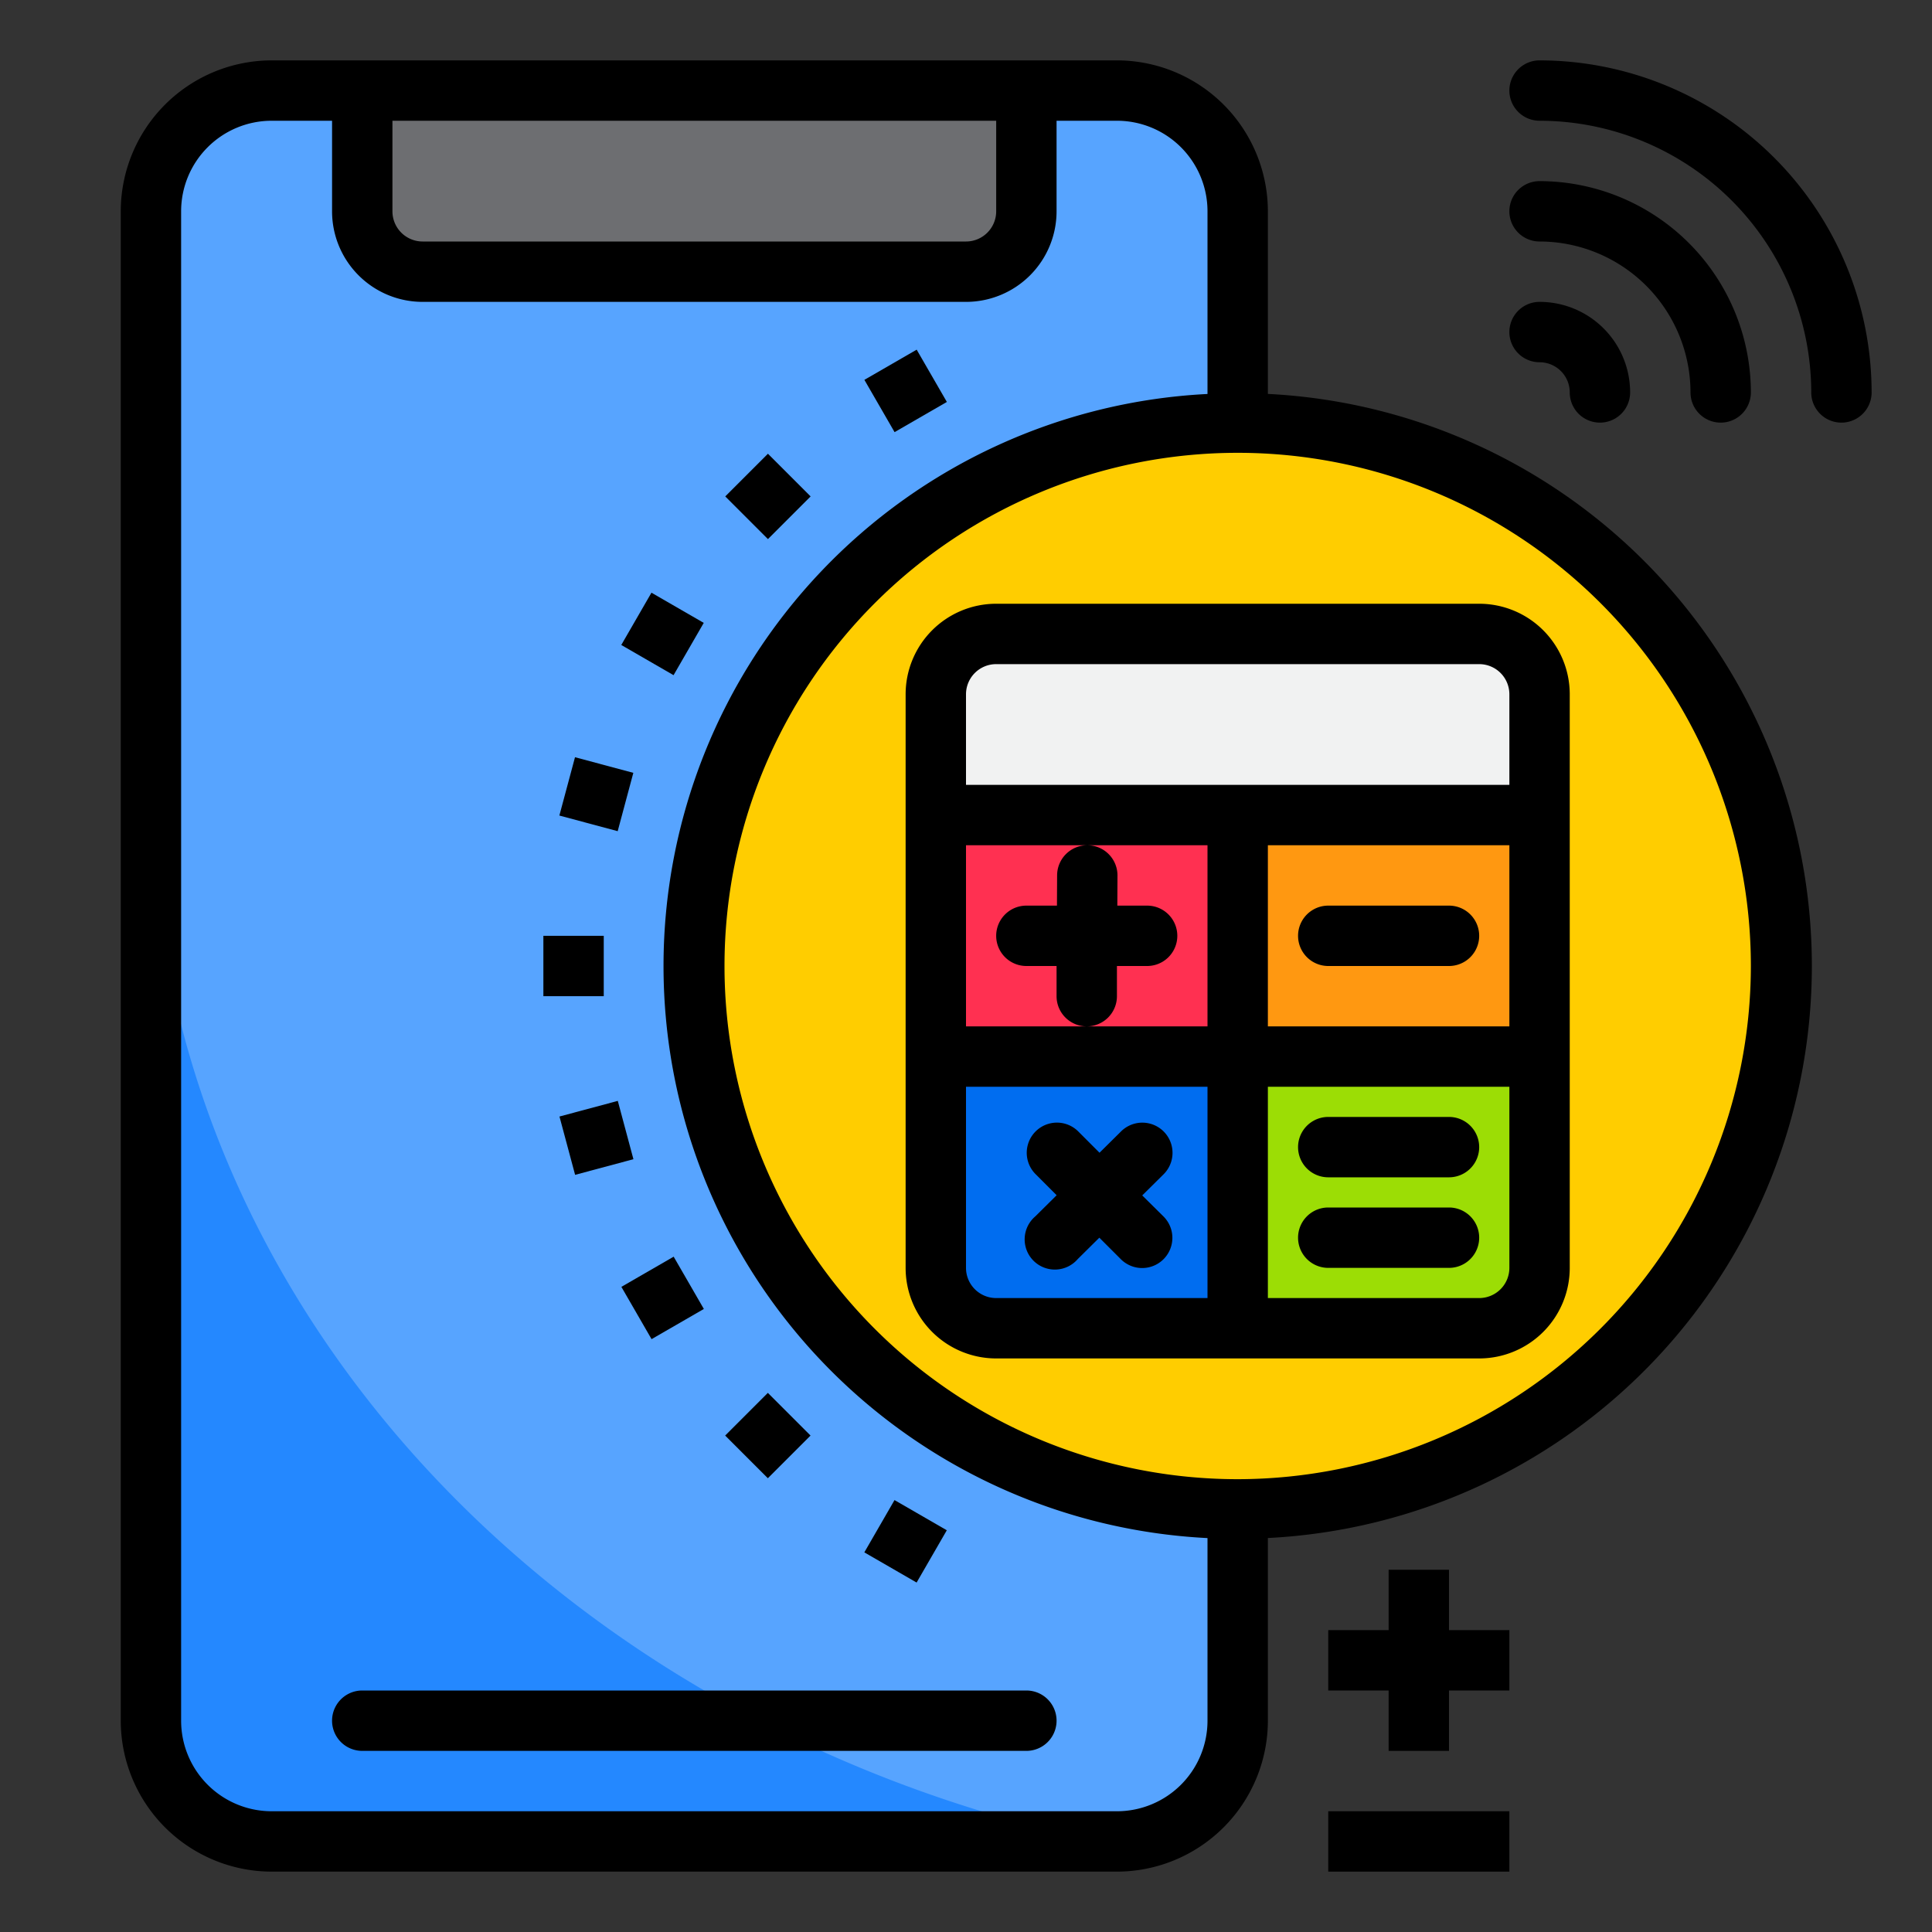 <svg height="512" viewBox="0 0 64 64" width="512" xmlns="http://www.w3.org/2000/svg"><rect x="0" y="0" width="64" height="64" fill="#333333" stroke="none"/><rect fill="#57a4ff" height="58" rx="4" width="36" x="5" y="3"/><path d="m5 26v31a4 4 0 0 0 4 4h27.4c-18.02-3.79-31.4-18.006-31.4-35z" fill="#2488ff"/><path d="m14 9h18a2 2 0 0 0 2-2v-4h-22v4a2 2 0 0 0 2 2z" fill="#6d6e71"/><circle cx="41" cy="32" fill="#ffcd00" r="18"/><path d="m51 27v-4a2 2 0 0 0 -2-2h-16a2 2 0 0 0 -2 2v4z" fill="#f1f2f2"/><path d="m31 35v7a2 2 0 0 0 2 2h8v-9z" fill="#006df0"/><path d="m41 27h10v8h-10z" fill="#ff9811"/><path d="m41 35v9h8a2 2 0 0 0 2-2v-7z" fill="#9cdd05"/><path d="m31 27h10v8h-10z" fill="#ff3051"/><path d="m18 31h2v2h-2z"/><path d="m18.75 36.694h2v2h-2z" transform="matrix(.966 -.259 .259 .966 -9.083 6.396)"/><path d="m20.948 42h2v2h-2z" transform="matrix(.866 -.5 .5 .866 -18.557 16.731)"/><path d="m18.75 25.306h2v2h-2z" transform="matrix(.259 -.966 .966 .259 -10.772 38.574)"/><path d="m20.947 20h2v2h-2z" transform="matrix(.5 -.866 .866 .5 -7.213 29.506)"/><path d="m34 56h-22a1 1 0 0 0 0 2h22a1 1 0 0 0 0-2z"/><path d="m48 52h-2v2h-2v2h2v2h2v-2h2v-2h-2z"/><path d="m44 60h6v2h-6z"/><path d="m24.443 46.557h2v2h-2z" transform="matrix(.707 -.707 .707 .707 -26.175 31.92)"/><path d="m29 50.052h2v2h-2z" transform="matrix(.5 -.866 .866 .5 -29.213 51.512)"/><path d="m24.444 15.443h2v2h-2z" transform="matrix(.707 -.707 .707 .707 -4.175 22.808)"/><path d="m29 11.948h2v2h-2z" transform="matrix(.866 -.5 .5 .866 -2.454 16.736)"/><path d="m51 12a1 1 0 0 1 1 1 1 1 0 0 0 2 0 3 3 0 0 0 -3-3 1 1 0 0 0 0 2z"/><path d="m51 2a1 1 0 0 0 0 2 9.01 9.01 0 0 1 9 9 1 1 0 0 0 2 0 11.013 11.013 0 0 0 -11-11z"/><path d="m51 8a5.006 5.006 0 0 1 5 5 1 1 0 0 0 2 0 7.008 7.008 0 0 0 -7-7 1 1 0 0 0 0 2z"/><path d="m49 20h-16a3 3 0 0 0 -3 3v19a3 3 0 0 0 3 3h16a3 3 0 0 0 3-3v-19a3 3 0 0 0 -3-3zm-17 8h4.018a1 1 0 0 0 -1 1l-.005 1h-1.013a1 1 0 0 0 0 2h1v1a1 1 0 0 0 1 1h-4zm5 5v-1h1a1 1 0 0 0 0-2h-.987l.005-1a1 1 0 0 0 -1-1h3.982v6h-4a1 1 0 0 0 1-1zm5-5h8v6h-8zm-10-5a1 1 0 0 1 1-1h16a1 1 0 0 1 1 1v3h-18zm0 19v-6h8v7h-7a1 1 0 0 1 -1-1zm17 1h-7v-7h8v6a1 1 0 0 1 -1 1z"/><path d="m48 30h-4a1 1 0 0 0 0 2h4a1 1 0 0 0 0-2z"/><path d="m48 37h-4a1 1 0 0 0 0 2h4a1 1 0 0 0 0-2z"/><path d="m48 40h-4a1 1 0 0 0 0 2h4a1 1 0 0 0 0-2z"/><path d="m37.838 39.6.707-.7a1 1 0 0 0 -1.408-1.421l-.714.707-.716-.717a1 1 0 0 0 -1.414 1.414l.71.711-.707.7a1 1 0 1 0 1.404 1.416l.717-.71.7.7a1 1 0 1 0 1.414-1.414z"/><path d="m42 13.051v-6.051a5.006 5.006 0 0 0 -5-5h-28a5.006 5.006 0 0 0 -5 5v50a5.006 5.006 0 0 0 5 5h28a5.006 5.006 0 0 0 5-5v-6.051a18.974 18.974 0 0 0 0-37.9zm-29-9.051h20v3a1 1 0 0 1 -1 1h-18a1 1 0 0 1 -1-1zm24 56h-28a3 3 0 0 1 -3-3v-50a3 3 0 0 1 3-3h2v3a3 3 0 0 0 3 3h18a3 3 0 0 0 3-3v-3h2a3 3 0 0 1 3 3v6.051a18.974 18.974 0 0 0 0 37.9v6.049a3 3 0 0 1 -3 3zm4-11a17 17 0 1 1 17-17 17.019 17.019 0 0 1 -17 17z"/></svg>